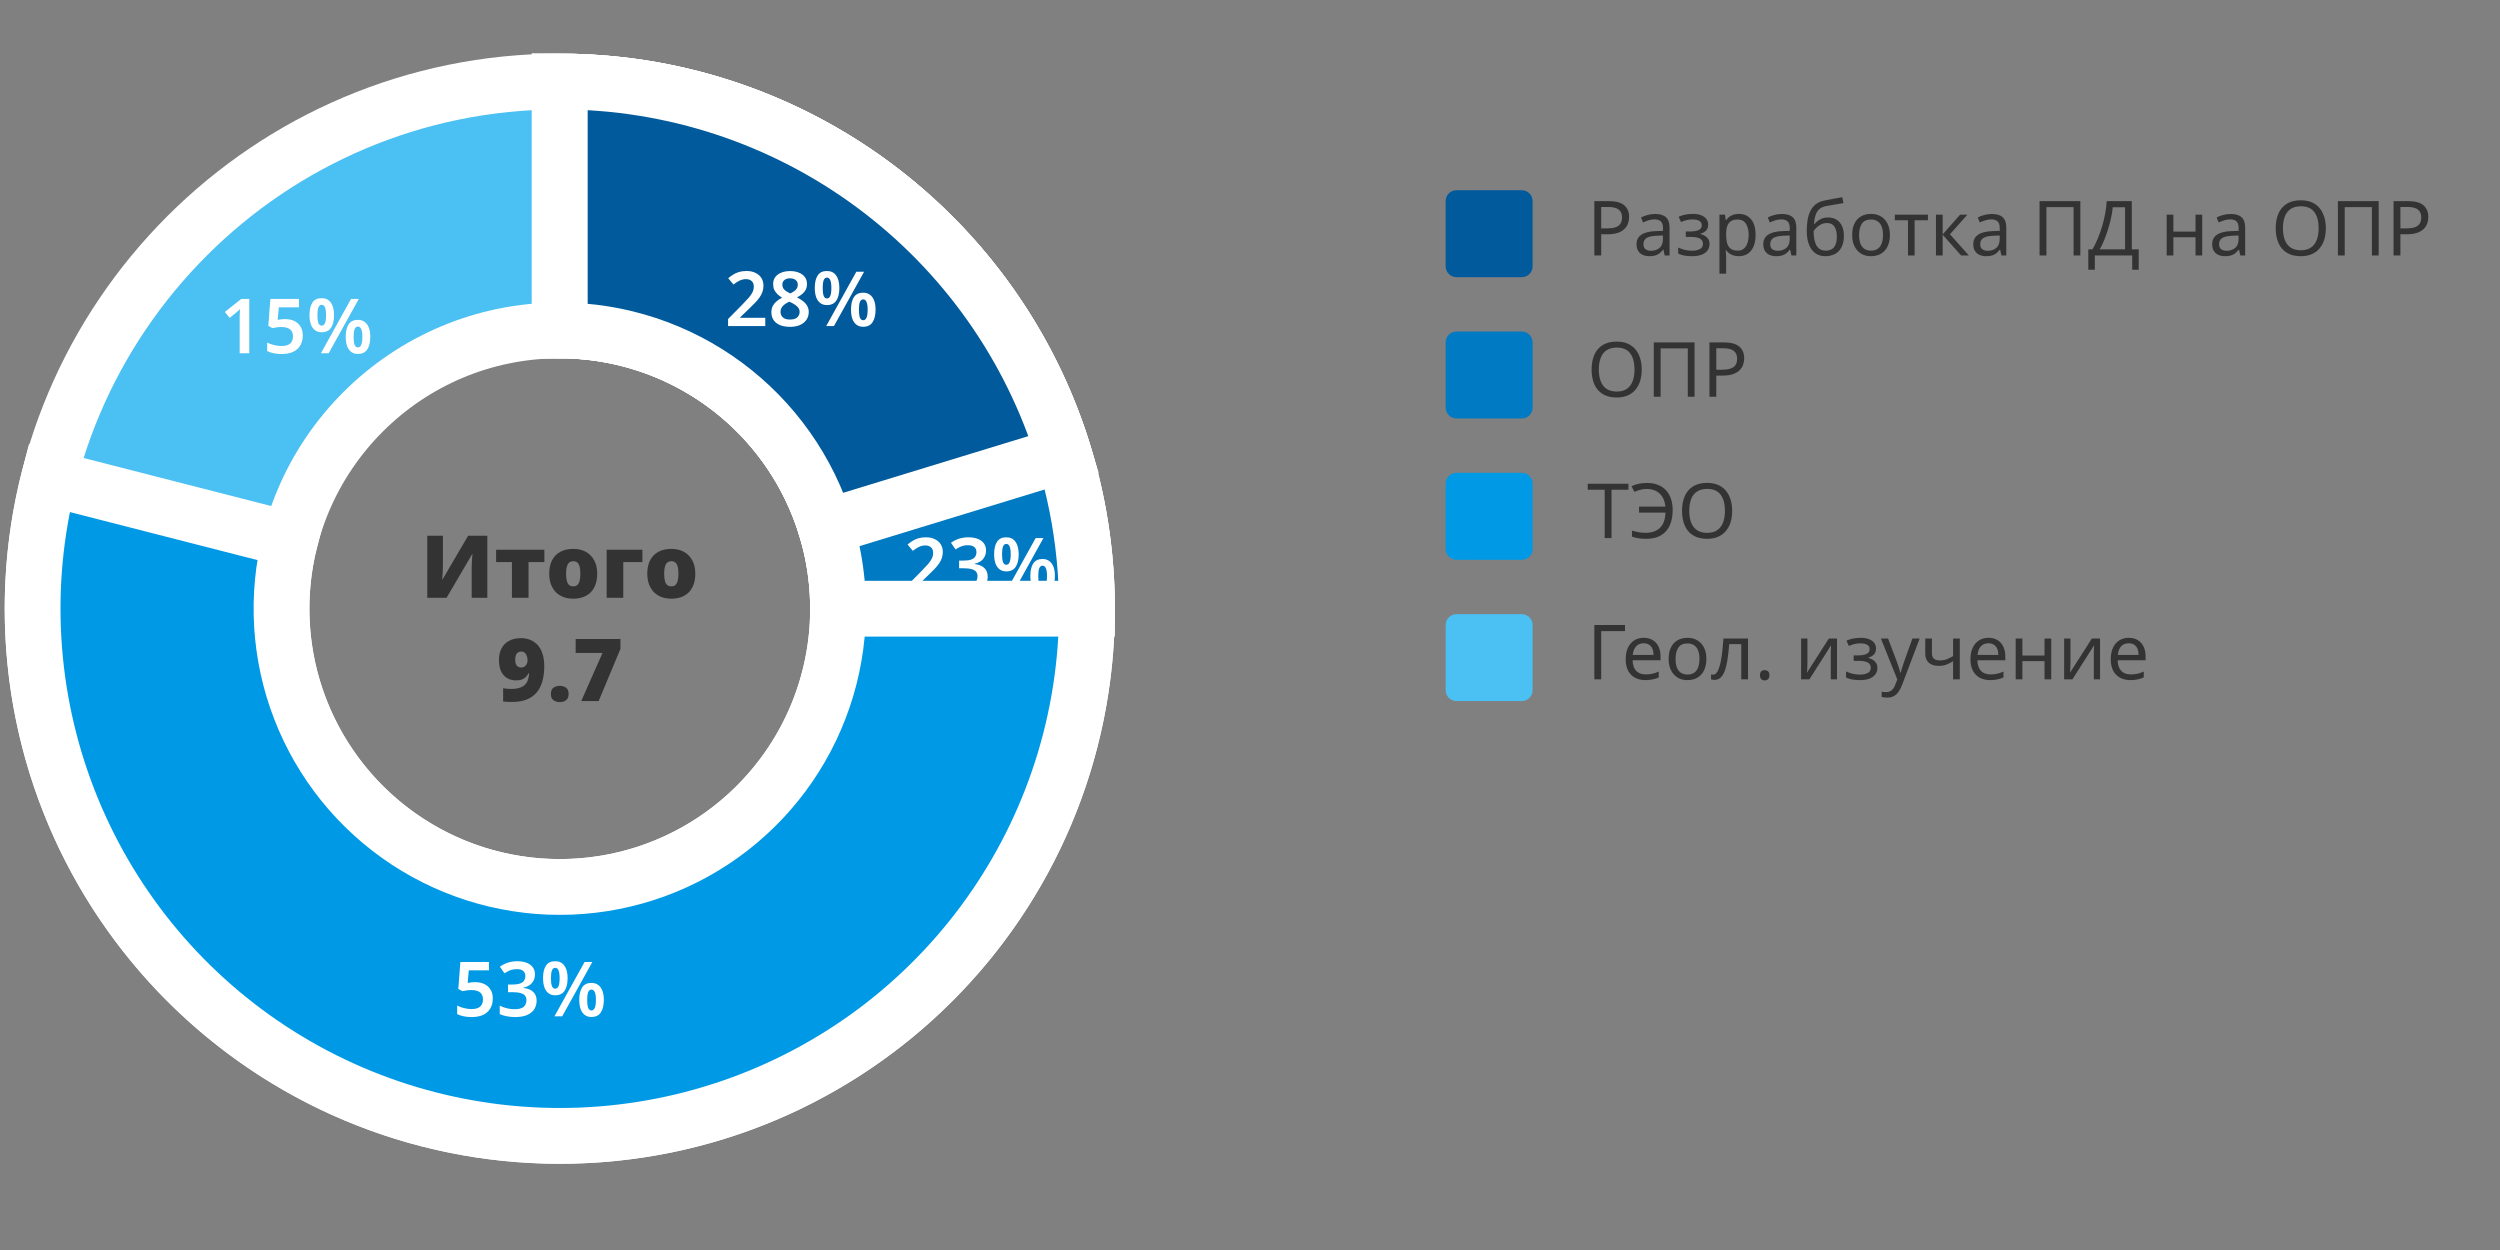 <svg width="460" height="230" viewBox="0 0 460 230" fill="none" xmlns="http://www.w3.org/2000/svg">
<rect x="0" y="0" width="460" height="230" fill="#808080" stroke="none"/>
<path d="M280 35H268C266.895 35 266 35.895 266 37V49C266 50.105 266.895 51 268 51H280C281.105 51 282 50.105 282 49V37C282 35.895 281.105 35 280 35Z" fill="#005A9C"/>
<path d="M296.004 37.004C297.311 37.004 298.263 37.261 298.86 37.774C299.457 38.287 299.756 39.011 299.756 39.944C299.756 40.355 299.686 40.751 299.546 41.134C299.415 41.507 299.196 41.843 298.888 42.142C298.58 42.441 298.169 42.679 297.656 42.856C297.143 43.024 296.513 43.108 295.766 43.108H294.618V47H293.358V37.004H296.004ZM295.892 38.082H294.618V42.03H295.626C296.261 42.03 296.788 41.965 297.208 41.834C297.628 41.694 297.941 41.475 298.146 41.176C298.351 40.877 298.454 40.485 298.454 40C298.454 39.356 298.249 38.875 297.838 38.558C297.427 38.241 296.779 38.082 295.892 38.082ZM304.509 39.37C305.423 39.37 306.1 39.571 306.539 39.972C306.977 40.373 307.197 41.013 307.197 41.89V47H306.301L306.063 45.936H306.007C305.792 46.207 305.568 46.435 305.335 46.622C305.111 46.799 304.849 46.93 304.551 47.014C304.261 47.098 303.907 47.14 303.487 47.14C303.039 47.14 302.633 47.061 302.269 46.902C301.914 46.743 301.634 46.501 301.429 46.174C301.223 45.838 301.121 45.418 301.121 44.914C301.121 44.167 301.415 43.593 302.003 43.192C302.591 42.781 303.496 42.557 304.719 42.52L305.993 42.478V42.03C305.993 41.405 305.857 40.971 305.587 40.728C305.316 40.485 304.933 40.364 304.439 40.364C304.047 40.364 303.673 40.425 303.319 40.546C302.964 40.658 302.633 40.789 302.325 40.938L301.947 40.014C302.273 39.837 302.661 39.687 303.109 39.566C303.557 39.435 304.023 39.37 304.509 39.37ZM304.873 43.374C303.939 43.411 303.291 43.561 302.927 43.822C302.572 44.083 302.395 44.452 302.395 44.928C302.395 45.348 302.521 45.656 302.773 45.852C303.034 46.048 303.365 46.146 303.767 46.146C304.401 46.146 304.929 45.973 305.349 45.628C305.769 45.273 305.979 44.732 305.979 44.004V43.332L304.873 43.374ZM311.488 39.356C312.058 39.356 312.552 39.435 312.972 39.594C313.392 39.743 313.719 39.967 313.952 40.266C314.186 40.555 314.302 40.91 314.302 41.33C314.302 41.787 314.176 42.151 313.924 42.422C313.672 42.683 313.327 42.875 312.888 42.996V43.052C313.187 43.136 313.462 43.253 313.714 43.402C313.966 43.551 314.167 43.747 314.316 43.99C314.475 44.233 314.554 44.545 314.554 44.928C314.554 45.339 314.438 45.712 314.204 46.048C313.98 46.384 313.63 46.65 313.154 46.846C312.688 47.042 312.086 47.14 311.348 47.14C310.994 47.14 310.653 47.121 310.326 47.084C310.009 47.047 309.72 46.991 309.458 46.916C309.206 46.841 308.982 46.753 308.786 46.65V45.544C309.104 45.693 309.477 45.829 309.906 45.95C310.345 46.071 310.821 46.132 311.334 46.132C311.708 46.132 312.044 46.09 312.342 46.006C312.65 45.922 312.893 45.791 313.07 45.614C313.248 45.427 313.336 45.175 313.336 44.858C313.336 44.569 313.257 44.335 313.098 44.158C312.94 43.971 312.702 43.831 312.384 43.738C312.076 43.645 311.68 43.598 311.194 43.598H310.186V42.59H310.998C311.642 42.59 312.156 42.506 312.538 42.338C312.93 42.161 313.126 41.862 313.126 41.442C313.126 41.087 312.977 40.821 312.678 40.644C312.389 40.467 311.969 40.378 311.418 40.378C311.008 40.378 310.644 40.42 310.326 40.504C310.018 40.579 309.678 40.695 309.304 40.854L308.87 39.874C309.272 39.697 309.692 39.566 310.13 39.482C310.569 39.398 311.022 39.356 311.488 39.356ZM319.948 39.356C320.872 39.356 321.614 39.678 322.174 40.322C322.743 40.966 323.028 41.937 323.028 43.234C323.028 44.083 322.897 44.802 322.636 45.39C322.383 45.969 322.024 46.407 321.558 46.706C321.1 46.995 320.559 47.14 319.934 47.14C319.551 47.14 319.21 47.089 318.912 46.986C318.613 46.883 318.356 46.753 318.142 46.594C317.936 46.426 317.759 46.244 317.61 46.048H317.526C317.544 46.207 317.563 46.407 317.582 46.65C317.6 46.893 317.61 47.103 317.61 47.28V50.36H316.378V39.496H317.386L317.554 40.518H317.61C317.759 40.303 317.936 40.107 318.142 39.93C318.356 39.753 318.608 39.613 318.898 39.51C319.196 39.407 319.546 39.356 319.948 39.356ZM319.724 40.392C319.22 40.392 318.814 40.49 318.506 40.686C318.198 40.873 317.974 41.157 317.834 41.54C317.694 41.923 317.619 42.408 317.61 42.996V43.234C317.61 43.85 317.675 44.373 317.806 44.802C317.936 45.231 318.156 45.558 318.464 45.782C318.781 46.006 319.21 46.118 319.752 46.118C320.209 46.118 320.582 45.992 320.872 45.74C321.17 45.488 321.39 45.147 321.53 44.718C321.679 44.279 321.754 43.78 321.754 43.22C321.754 42.361 321.586 41.675 321.25 41.162C320.923 40.649 320.414 40.392 319.724 40.392ZM327.833 39.37C328.747 39.37 329.424 39.571 329.863 39.972C330.301 40.373 330.521 41.013 330.521 41.89V47H329.625L329.387 45.936H329.331C329.116 46.207 328.892 46.435 328.659 46.622C328.435 46.799 328.173 46.93 327.875 47.014C327.585 47.098 327.231 47.14 326.811 47.14C326.363 47.14 325.957 47.061 325.593 46.902C325.238 46.743 324.958 46.501 324.753 46.174C324.547 45.838 324.445 45.418 324.445 44.914C324.445 44.167 324.739 43.593 325.327 43.192C325.915 42.781 326.82 42.557 328.043 42.52L329.317 42.478V42.03C329.317 41.405 329.181 40.971 328.911 40.728C328.64 40.485 328.257 40.364 327.763 40.364C327.371 40.364 326.997 40.425 326.643 40.546C326.288 40.658 325.957 40.789 325.649 40.938L325.271 40.014C325.597 39.837 325.985 39.687 326.433 39.566C326.881 39.435 327.347 39.37 327.833 39.37ZM328.197 43.374C327.263 43.411 326.615 43.561 326.251 43.822C325.896 44.083 325.719 44.452 325.719 44.928C325.719 45.348 325.845 45.656 326.097 45.852C326.358 46.048 326.689 46.146 327.091 46.146C327.725 46.146 328.253 45.973 328.673 45.628C329.093 45.273 329.303 44.732 329.303 44.004V43.332L328.197 43.374ZM332.446 42.492C332.446 41.4 332.554 40.471 332.768 39.706C332.992 38.931 333.333 38.315 333.79 37.858C334.257 37.391 334.854 37.079 335.582 36.92C336.189 36.789 336.782 36.673 337.36 36.57C337.939 36.467 338.48 36.374 338.984 36.29L339.194 37.368C338.952 37.405 338.681 37.452 338.382 37.508C338.084 37.555 337.78 37.606 337.472 37.662C337.164 37.709 336.866 37.76 336.576 37.816C336.296 37.863 336.049 37.909 335.834 37.956C335.526 38.021 335.251 38.133 335.008 38.292C334.766 38.441 334.556 38.647 334.378 38.908C334.21 39.169 334.075 39.491 333.972 39.874C333.87 40.257 333.809 40.709 333.79 41.232H333.874C334.005 41.055 334.182 40.873 334.406 40.686C334.64 40.499 334.915 40.341 335.232 40.21C335.559 40.079 335.928 40.014 336.338 40.014C336.992 40.014 337.533 40.159 337.962 40.448C338.401 40.728 338.728 41.12 338.942 41.624C339.166 42.128 339.278 42.716 339.278 43.388C339.278 44.219 339.134 44.914 338.844 45.474C338.555 46.034 338.154 46.454 337.64 46.734C337.127 47.005 336.53 47.14 335.848 47.14C335.335 47.14 334.868 47.042 334.448 46.846C334.028 46.641 333.669 46.342 333.37 45.95C333.072 45.558 332.843 45.073 332.684 44.494C332.526 43.915 332.446 43.248 332.446 42.492ZM335.946 46.118C336.357 46.118 336.712 46.034 337.01 45.866C337.318 45.698 337.556 45.423 337.724 45.04C337.892 44.657 337.976 44.149 337.976 43.514C337.976 42.749 337.832 42.147 337.542 41.708C337.262 41.26 336.796 41.036 336.142 41.036C335.732 41.036 335.358 41.129 335.022 41.316C334.686 41.493 334.406 41.699 334.182 41.932C333.958 42.165 333.8 42.361 333.706 42.52C333.706 42.977 333.739 43.421 333.804 43.85C333.87 44.279 333.982 44.667 334.14 45.012C334.308 45.348 334.537 45.619 334.826 45.824C335.125 46.02 335.498 46.118 335.946 46.118ZM347.743 43.234C347.743 43.859 347.659 44.415 347.491 44.9C347.333 45.376 347.099 45.782 346.791 46.118C346.493 46.454 346.124 46.711 345.685 46.888C345.256 47.056 344.775 47.14 344.243 47.14C343.749 47.14 343.291 47.056 342.871 46.888C342.451 46.711 342.087 46.454 341.779 46.118C341.471 45.782 341.229 45.376 341.051 44.9C340.883 44.415 340.799 43.859 340.799 43.234C340.799 42.403 340.939 41.703 341.219 41.134C341.499 40.555 341.901 40.117 342.423 39.818C342.946 39.51 343.567 39.356 344.285 39.356C344.967 39.356 345.564 39.51 346.077 39.818C346.6 40.117 347.006 40.555 347.295 41.134C347.594 41.703 347.743 42.403 347.743 43.234ZM342.073 43.234C342.073 43.822 342.148 44.335 342.297 44.774C342.456 45.203 342.699 45.535 343.025 45.768C343.352 46.001 343.767 46.118 344.271 46.118C344.775 46.118 345.191 46.001 345.517 45.768C345.844 45.535 346.082 45.203 346.231 44.774C346.39 44.335 346.469 43.822 346.469 43.234C346.469 42.637 346.39 42.128 346.231 41.708C346.073 41.288 345.83 40.966 345.503 40.742C345.186 40.509 344.771 40.392 344.257 40.392C343.492 40.392 342.937 40.644 342.591 41.148C342.246 41.652 342.073 42.347 342.073 43.234ZM354.739 40.532H352.289V47H351.071V40.532H348.649V39.496H354.739V40.532ZM360.655 39.496H361.999L358.793 43.108L362.265 47H360.837L357.449 43.192V47H356.217V39.496H357.449V43.136L360.655 39.496ZM366.47 39.37C367.384 39.37 368.061 39.571 368.5 39.972C368.938 40.373 369.158 41.013 369.158 41.89V47H368.262L368.024 45.936H367.968C367.753 46.207 367.529 46.435 367.296 46.622C367.072 46.799 366.81 46.93 366.512 47.014C366.222 47.098 365.868 47.14 365.448 47.14C365 47.14 364.594 47.061 364.23 46.902C363.875 46.743 363.595 46.501 363.39 46.174C363.184 45.838 363.082 45.418 363.082 44.914C363.082 44.167 363.376 43.593 363.964 43.192C364.552 42.781 365.457 42.557 366.68 42.52L367.954 42.478V42.03C367.954 41.405 367.818 40.971 367.548 40.728C367.277 40.485 366.894 40.364 366.4 40.364C366.008 40.364 365.634 40.425 365.28 40.546C364.925 40.658 364.594 40.789 364.285 40.938L363.908 40.014C364.234 39.837 364.622 39.687 365.07 39.566C365.518 39.435 365.984 39.37 366.47 39.37ZM366.834 43.374C365.9 43.411 365.252 43.561 364.888 43.822C364.533 44.083 364.356 44.452 364.356 44.928C364.356 45.348 364.482 45.656 364.734 45.852C364.995 46.048 365.326 46.146 365.728 46.146C366.362 46.146 366.89 45.973 367.31 45.628C367.73 45.273 367.94 44.732 367.94 44.004V43.332L366.834 43.374ZM375.28 47V37.004H382.784V47H381.538V38.11H376.54V47H375.28ZM392.254 37.004V45.88H393.528V49.632H392.324V47H385.45V49.632H384.246V45.88H385.016C385.352 45.301 385.669 44.653 385.968 43.934C386.276 43.215 386.547 42.464 386.78 41.68C387.013 40.887 387.205 40.093 387.354 39.3C387.503 38.507 387.597 37.741 387.634 37.004H392.254ZM388.74 38.138C388.703 38.679 388.609 39.291 388.46 39.972C388.32 40.653 388.138 41.353 387.914 42.072C387.699 42.781 387.457 43.467 387.186 44.13C386.925 44.793 386.645 45.376 386.346 45.88H391.008V38.138H388.74ZM399.901 39.496V42.618H403.975V39.496H405.207V47H403.975V43.654H399.901V47H398.669V39.496H399.901ZM410.425 39.37C411.339 39.37 412.016 39.571 412.455 39.972C412.893 40.373 413.113 41.013 413.113 41.89V47H412.217L411.979 45.936H411.923C411.708 46.207 411.484 46.435 411.251 46.622C411.027 46.799 410.765 46.93 410.467 47.014C410.177 47.098 409.823 47.14 409.403 47.14C408.955 47.14 408.549 47.061 408.185 46.902C407.83 46.743 407.55 46.501 407.345 46.174C407.139 45.838 407.037 45.418 407.037 44.914C407.037 44.167 407.331 43.593 407.919 43.192C408.507 42.781 409.412 42.557 410.635 42.52L411.909 42.478V42.03C411.909 41.405 411.773 40.971 411.503 40.728C411.232 40.485 410.849 40.364 410.355 40.364C409.963 40.364 409.589 40.425 409.235 40.546C408.88 40.658 408.549 40.789 408.241 40.938L407.863 40.014C408.189 39.837 408.577 39.687 409.025 39.566C409.473 39.435 409.939 39.37 410.425 39.37ZM410.789 43.374C409.855 43.411 409.207 43.561 408.843 43.822C408.488 44.083 408.311 44.452 408.311 44.928C408.311 45.348 408.437 45.656 408.689 45.852C408.95 46.048 409.281 46.146 409.683 46.146C410.317 46.146 410.845 45.973 411.265 45.628C411.685 45.273 411.895 44.732 411.895 44.004V43.332L410.789 43.374ZM427.957 41.988C427.957 42.763 427.859 43.467 427.663 44.102C427.467 44.727 427.173 45.269 426.781 45.726C426.398 46.183 425.918 46.533 425.339 46.776C424.77 47.019 424.107 47.14 423.351 47.14C422.567 47.14 421.886 47.019 421.307 46.776C420.728 46.524 420.248 46.174 419.865 45.726C419.482 45.269 419.198 44.723 419.011 44.088C418.824 43.453 418.731 42.749 418.731 41.974C418.731 40.947 418.899 40.051 419.235 39.286C419.571 38.521 420.08 37.923 420.761 37.494C421.452 37.065 422.32 36.85 423.365 36.85C424.364 36.85 425.204 37.065 425.885 37.494C426.566 37.914 427.08 38.511 427.425 39.286C427.78 40.051 427.957 40.952 427.957 41.988ZM420.061 41.988C420.061 42.828 420.178 43.551 420.411 44.158C420.644 44.765 421.004 45.231 421.489 45.558C421.984 45.885 422.604 46.048 423.351 46.048C424.107 46.048 424.723 45.885 425.199 45.558C425.684 45.231 426.044 44.765 426.277 44.158C426.51 43.551 426.627 42.828 426.627 41.988C426.627 40.728 426.366 39.743 425.843 39.034C425.32 38.315 424.494 37.956 423.365 37.956C422.609 37.956 421.984 38.119 421.489 38.446C421.004 38.763 420.644 39.225 420.411 39.832C420.178 40.429 420.061 41.148 420.061 41.988ZM430.172 47V37.004H437.676V47H436.43V38.11H431.432V47H430.172ZM443.059 37.004C444.365 37.004 445.317 37.261 445.915 37.774C446.512 38.287 446.811 39.011 446.811 39.944C446.811 40.355 446.741 40.751 446.601 41.134C446.47 41.507 446.251 41.843 445.943 42.142C445.635 42.441 445.224 42.679 444.711 42.856C444.197 43.024 443.567 43.108 442.821 43.108H441.673V47H440.413V37.004H443.059ZM442.947 38.082H441.673V42.03H442.681C443.315 42.03 443.843 41.965 444.263 41.834C444.683 41.694 444.995 41.475 445.201 41.176C445.406 40.877 445.509 40.485 445.509 40C445.509 39.356 445.303 38.875 444.893 38.558C444.482 38.241 443.833 38.082 442.947 38.082Z" fill="#333333"/>
<path d="M280 61H268C266.895 61 266 61.895 266 63V75C266 76.105 266.895 77 268 77H280C281.105 77 282 76.105 282 75V63C282 61.895 281.105 61 280 61Z" fill="#007AC2"/>
<path d="M302.08 67.988C302.08 68.763 301.982 69.467 301.786 70.102C301.59 70.727 301.296 71.269 300.904 71.726C300.521 72.183 300.041 72.533 299.462 72.776C298.893 73.019 298.23 73.14 297.474 73.14C296.69 73.14 296.009 73.019 295.43 72.776C294.851 72.524 294.371 72.174 293.988 71.726C293.605 71.269 293.321 70.723 293.134 70.088C292.947 69.453 292.854 68.749 292.854 67.974C292.854 66.947 293.022 66.051 293.358 65.286C293.694 64.521 294.203 63.923 294.884 63.494C295.575 63.065 296.443 62.85 297.488 62.85C298.487 62.85 299.327 63.065 300.008 63.494C300.689 63.914 301.203 64.511 301.548 65.286C301.903 66.051 302.08 66.952 302.08 67.988ZM294.184 67.988C294.184 68.828 294.301 69.551 294.534 70.158C294.767 70.765 295.127 71.231 295.612 71.558C296.107 71.885 296.727 72.048 297.474 72.048C298.23 72.048 298.846 71.885 299.322 71.558C299.807 71.231 300.167 70.765 300.4 70.158C300.633 69.551 300.75 68.828 300.75 67.988C300.75 66.728 300.489 65.743 299.966 65.034C299.443 64.315 298.617 63.956 297.488 63.956C296.732 63.956 296.107 64.119 295.612 64.446C295.127 64.763 294.767 65.225 294.534 65.832C294.301 66.429 294.184 67.148 294.184 67.988ZM304.296 73V63.004H311.8V73H310.554V64.11H305.556V73H304.296ZM317.182 63.004C318.488 63.004 319.44 63.261 320.038 63.774C320.635 64.287 320.934 65.011 320.934 65.944C320.934 66.355 320.864 66.751 320.724 67.134C320.593 67.507 320.374 67.843 320.066 68.142C319.758 68.441 319.347 68.679 318.834 68.856C318.32 69.024 317.69 69.108 316.944 69.108H315.796V73H314.536V63.004H317.182ZM317.07 64.082H315.796V68.03H316.804C317.438 68.03 317.966 67.965 318.386 67.834C318.806 67.694 319.118 67.475 319.324 67.176C319.529 66.877 319.632 66.485 319.632 66C319.632 65.356 319.426 64.875 319.016 64.558C318.605 64.241 317.956 64.082 317.07 64.082Z" fill="#333333"/>
<path d="M280 87H268C266.895 87 266 87.895 266 89V101C266 102.105 266.895 103 268 103H280C281.105 103 282 102.105 282 101V89C282 87.895 281.105 87 280 87Z" fill="#0099E6"/>
<path d="M296.522 99H295.262V90.11H292.14V89.004H299.63V90.11H296.522V99ZM303.027 89.97C302.561 89.97 302.136 90.026 301.753 90.138C301.371 90.241 301.025 90.362 300.717 90.502L300.199 89.452C300.582 89.265 301.021 89.121 301.515 89.018C302.01 88.915 302.519 88.864 303.041 88.864C303.844 88.864 304.539 88.99 305.127 89.242C305.725 89.485 306.219 89.83 306.611 90.278C307.003 90.726 307.293 91.253 307.479 91.86C307.675 92.457 307.773 93.115 307.773 93.834C307.773 94.926 307.596 95.869 307.241 96.662C306.887 97.455 306.35 98.067 305.631 98.496C304.922 98.925 304.026 99.14 302.943 99.14C302.365 99.14 301.875 99.107 301.473 99.042C301.072 98.977 300.675 98.874 300.283 98.734V97.642C300.675 97.745 301.072 97.838 301.473 97.922C301.875 97.997 302.299 98.034 302.747 98.034C303.354 98.034 303.881 97.955 304.329 97.796C304.787 97.628 305.169 97.39 305.477 97.082C305.785 96.765 306.019 96.377 306.177 95.92C306.336 95.453 306.425 94.921 306.443 94.324H301.585V93.218H306.429C306.383 92.705 306.271 92.247 306.093 91.846C305.916 91.445 305.678 91.104 305.379 90.824C305.09 90.544 304.745 90.334 304.343 90.194C303.951 90.045 303.513 89.97 303.027 89.97ZM318.719 93.988C318.719 94.763 318.621 95.467 318.425 96.102C318.229 96.727 317.935 97.269 317.543 97.726C317.16 98.183 316.679 98.533 316.101 98.776C315.531 99.019 314.869 99.14 314.113 99.14C313.329 99.14 312.647 99.019 312.069 98.776C311.49 98.524 311.009 98.174 310.627 97.726C310.244 97.269 309.959 96.723 309.773 96.088C309.586 95.453 309.493 94.749 309.493 93.974C309.493 92.947 309.661 92.051 309.997 91.286C310.333 90.521 310.841 89.923 311.523 89.494C312.213 89.065 313.081 88.85 314.127 88.85C315.125 88.85 315.965 89.065 316.647 89.494C317.328 89.914 317.841 90.511 318.187 91.286C318.541 92.051 318.719 92.952 318.719 93.988ZM310.823 93.988C310.823 94.828 310.939 95.551 311.173 96.158C311.406 96.765 311.765 97.231 312.251 97.558C312.745 97.885 313.366 98.048 314.113 98.048C314.869 98.048 315.485 97.885 315.961 97.558C316.446 97.231 316.805 96.765 317.039 96.158C317.272 95.551 317.389 94.828 317.389 93.988C317.389 92.728 317.127 91.743 316.605 91.034C316.082 90.315 315.256 89.956 314.127 89.956C313.371 89.956 312.745 90.119 312.251 90.446C311.765 90.763 311.406 91.225 311.173 91.832C310.939 92.429 310.823 93.148 310.823 93.988Z" fill="#333333"/>
<path d="M280 113H268C266.895 113 266 113.895 266 115V127C266 128.105 266.895 129 268 129H280C281.105 129 282 128.105 282 127V115C282 113.895 281.105 113 280 113Z" fill="#4BC0F2"/>
<path d="M299 115.004V116.124H294.618V125H293.358V115.004H299ZM302.445 117.356C303.089 117.356 303.64 117.496 304.097 117.776C304.564 118.056 304.919 118.453 305.161 118.966C305.413 119.47 305.539 120.063 305.539 120.744V121.486H300.401C300.42 122.335 300.635 122.984 301.045 123.432C301.465 123.871 302.049 124.09 302.795 124.09C303.271 124.09 303.691 124.048 304.055 123.964C304.429 123.871 304.811 123.74 305.203 123.572V124.65C304.821 124.818 304.443 124.939 304.069 125.014C303.696 125.098 303.253 125.14 302.739 125.14C302.03 125.14 301.4 124.995 300.849 124.706C300.308 124.417 299.883 123.987 299.575 123.418C299.277 122.839 299.127 122.135 299.127 121.304C299.127 120.483 299.263 119.778 299.533 119.19C299.813 118.602 300.201 118.149 300.695 117.832C301.199 117.515 301.783 117.356 302.445 117.356ZM302.431 118.364C301.843 118.364 301.377 118.555 301.031 118.938C300.695 119.311 300.495 119.834 300.429 120.506H304.251C304.251 120.077 304.186 119.703 304.055 119.386C303.925 119.069 303.724 118.821 303.453 118.644C303.192 118.457 302.851 118.364 302.431 118.364ZM313.974 121.234C313.974 121.859 313.89 122.415 313.722 122.9C313.563 123.376 313.33 123.782 313.022 124.118C312.723 124.454 312.354 124.711 311.916 124.888C311.486 125.056 311.006 125.14 310.474 125.14C309.979 125.14 309.522 125.056 309.102 124.888C308.682 124.711 308.318 124.454 308.01 124.118C307.702 123.782 307.459 123.376 307.282 122.9C307.114 122.415 307.03 121.859 307.03 121.234C307.03 120.403 307.17 119.703 307.45 119.134C307.73 118.555 308.131 118.117 308.654 117.818C309.176 117.51 309.797 117.356 310.516 117.356C311.197 117.356 311.794 117.51 312.308 117.818C312.83 118.117 313.236 118.555 313.526 119.134C313.824 119.703 313.974 120.403 313.974 121.234ZM308.304 121.234C308.304 121.822 308.378 122.335 308.528 122.774C308.686 123.203 308.929 123.535 309.256 123.768C309.582 124.001 309.998 124.118 310.502 124.118C311.006 124.118 311.421 124.001 311.748 123.768C312.074 123.535 312.312 123.203 312.462 122.774C312.62 122.335 312.7 121.822 312.7 121.234C312.7 120.637 312.62 120.128 312.462 119.708C312.303 119.288 312.06 118.966 311.734 118.742C311.416 118.509 311.001 118.392 310.488 118.392C309.722 118.392 309.167 118.644 308.822 119.148C308.476 119.652 308.304 120.347 308.304 121.234ZM321.638 125H320.392V118.518H318.18C318.087 119.703 317.97 120.716 317.83 121.556C317.69 122.387 317.513 123.063 317.298 123.586C317.084 124.109 316.827 124.491 316.528 124.734C316.23 124.977 315.88 125.098 315.478 125.098C315.357 125.098 315.236 125.089 315.114 125.07C315.002 125.061 314.909 125.037 314.834 125V124.076C314.89 124.095 314.951 124.109 315.016 124.118C315.082 124.127 315.147 124.132 315.212 124.132C315.418 124.132 315.604 124.048 315.772 123.88C315.94 123.712 316.09 123.455 316.22 123.11C316.36 122.765 316.486 122.331 316.598 121.808C316.71 121.276 316.808 120.651 316.892 119.932C316.976 119.213 317.051 118.401 317.116 117.496H321.638V125ZM323.838 124.244C323.838 123.899 323.922 123.656 324.09 123.516C324.258 123.376 324.459 123.306 324.692 123.306C324.935 123.306 325.14 123.376 325.308 123.516C325.485 123.656 325.574 123.899 325.574 124.244C325.574 124.58 325.485 124.823 325.308 124.972C325.14 125.121 324.935 125.196 324.692 125.196C324.459 125.196 324.258 125.121 324.09 124.972C323.922 124.823 323.838 124.58 323.838 124.244ZM332.565 122.074C332.565 122.158 332.56 122.279 332.551 122.438C332.551 122.587 332.546 122.751 332.537 122.928C332.528 123.096 332.518 123.259 332.509 123.418C332.5 123.567 332.49 123.689 332.481 123.782L336.499 117.496H338.011V125H336.863V120.576C336.863 120.427 336.863 120.231 336.863 119.988C336.872 119.745 336.882 119.507 336.891 119.274C336.9 119.031 336.91 118.849 336.919 118.728L332.929 125H331.403V117.496H332.565V122.074ZM342.373 117.356C342.942 117.356 343.437 117.435 343.857 117.594C344.277 117.743 344.604 117.967 344.837 118.266C345.07 118.555 345.187 118.91 345.187 119.33C345.187 119.787 345.061 120.151 344.809 120.422C344.557 120.683 344.212 120.875 343.773 120.996V121.052C344.072 121.136 344.347 121.253 344.599 121.402C344.851 121.551 345.052 121.747 345.201 121.99C345.36 122.233 345.439 122.545 345.439 122.928C345.439 123.339 345.322 123.712 345.089 124.048C344.865 124.384 344.515 124.65 344.039 124.846C343.572 125.042 342.97 125.14 342.233 125.14C341.878 125.14 341.538 125.121 341.211 125.084C340.894 125.047 340.604 124.991 340.343 124.916C340.091 124.841 339.867 124.753 339.671 124.65V123.544C339.988 123.693 340.362 123.829 340.791 123.95C341.23 124.071 341.706 124.132 342.219 124.132C342.592 124.132 342.928 124.09 343.227 124.006C343.535 123.922 343.778 123.791 343.955 123.614C344.132 123.427 344.221 123.175 344.221 122.858C344.221 122.569 344.142 122.335 343.983 122.158C343.824 121.971 343.586 121.831 343.269 121.738C342.961 121.645 342.564 121.598 342.079 121.598H341.071V120.59H341.883C342.527 120.59 343.04 120.506 343.423 120.338C343.815 120.161 344.011 119.862 344.011 119.442C344.011 119.087 343.862 118.821 343.563 118.644C343.274 118.467 342.854 118.378 342.303 118.378C341.892 118.378 341.528 118.42 341.211 118.504C340.903 118.579 340.562 118.695 340.189 118.854L339.755 117.874C340.156 117.697 340.576 117.566 341.015 117.482C341.454 117.398 341.906 117.356 342.373 117.356ZM346.086 117.496H347.402L349.026 121.766C349.12 122.018 349.204 122.261 349.278 122.494C349.362 122.727 349.437 122.956 349.502 123.18C349.568 123.395 349.619 123.605 349.656 123.81H349.712C349.768 123.577 349.857 123.273 349.978 122.9C350.1 122.517 350.226 122.135 350.356 121.752L351.882 117.496H353.212L349.978 126.036C349.801 126.503 349.591 126.909 349.348 127.254C349.115 127.609 348.826 127.879 348.48 128.066C348.144 128.262 347.734 128.36 347.248 128.36C347.024 128.36 346.828 128.346 346.66 128.318C346.492 128.299 346.348 128.276 346.226 128.248V127.268C346.329 127.287 346.45 127.305 346.59 127.324C346.74 127.343 346.894 127.352 347.052 127.352C347.342 127.352 347.589 127.296 347.794 127.184C348.009 127.081 348.191 126.927 348.34 126.722C348.49 126.526 348.616 126.293 348.718 126.022L349.11 125.028L346.086 117.496ZM355.477 120.226C355.477 120.665 355.598 120.991 355.841 121.206C356.093 121.411 356.452 121.514 356.919 121.514C357.386 121.514 357.81 121.444 358.193 121.304C358.576 121.155 358.968 120.959 359.369 120.716V117.496H360.601V125H359.369V121.654C358.949 121.925 358.534 122.139 358.123 122.298C357.722 122.447 357.236 122.522 356.667 122.522C355.902 122.522 355.304 122.321 354.875 121.92C354.455 121.519 354.245 120.982 354.245 120.31V117.496H355.477V120.226ZM365.883 117.356C366.527 117.356 367.078 117.496 367.535 117.776C368.002 118.056 368.356 118.453 368.599 118.966C368.851 119.47 368.977 120.063 368.977 120.744V121.486H363.839C363.858 122.335 364.072 122.984 364.483 123.432C364.903 123.871 365.486 124.09 366.233 124.09C366.709 124.09 367.129 124.048 367.493 123.964C367.866 123.871 368.249 123.74 368.641 123.572V124.65C368.258 124.818 367.88 124.939 367.507 125.014C367.134 125.098 366.69 125.14 366.177 125.14C365.468 125.14 364.838 124.995 364.287 124.706C363.746 124.417 363.321 123.987 363.013 123.418C362.714 122.839 362.565 122.135 362.565 121.304C362.565 120.483 362.7 119.778 362.971 119.19C363.251 118.602 363.638 118.149 364.133 117.832C364.637 117.515 365.22 117.356 365.883 117.356ZM365.869 118.364C365.281 118.364 364.814 118.555 364.469 118.938C364.133 119.311 363.932 119.834 363.867 120.506H367.689C367.689 120.077 367.624 119.703 367.493 119.386C367.362 119.069 367.162 118.821 366.891 118.644C366.63 118.457 366.289 118.364 365.869 118.364ZM372.119 117.496V120.618H376.193V117.496H377.425V125H376.193V121.654H372.119V125H370.887V117.496H372.119ZM380.963 122.074C380.963 122.158 380.959 122.279 380.949 122.438C380.949 122.587 380.945 122.751 380.935 122.928C380.926 123.096 380.917 123.259 380.907 123.418C380.898 123.567 380.889 123.689 380.879 123.782L384.897 117.496H386.409V125H385.261V120.576C385.261 120.427 385.261 120.231 385.261 119.988C385.271 119.745 385.28 119.507 385.289 119.274C385.299 119.031 385.308 118.849 385.317 118.728L381.327 125H379.801V117.496H380.963V122.074ZM391.695 117.356C392.339 117.356 392.89 117.496 393.347 117.776C393.814 118.056 394.169 118.453 394.411 118.966C394.663 119.47 394.789 120.063 394.789 120.744V121.486H389.651C389.67 122.335 389.885 122.984 390.295 123.432C390.715 123.871 391.299 124.09 392.045 124.09C392.521 124.09 392.941 124.048 393.305 123.964C393.679 123.871 394.061 123.74 394.453 123.572V124.65C394.071 124.818 393.693 124.939 393.319 125.014C392.946 125.098 392.503 125.14 391.989 125.14C391.28 125.14 390.65 124.995 390.099 124.706C389.558 124.417 389.133 123.987 388.825 123.418C388.527 122.839 388.377 122.135 388.377 121.304C388.377 120.483 388.513 119.778 388.783 119.19C389.063 118.602 389.451 118.149 389.945 117.832C390.449 117.515 391.033 117.356 391.695 117.356ZM391.681 118.364C391.093 118.364 390.627 118.555 390.281 118.938C389.945 119.311 389.745 119.834 389.679 120.506H393.501C393.501 120.077 393.436 119.703 393.305 119.386C393.175 119.069 392.974 118.821 392.703 118.644C392.442 118.457 392.101 118.364 391.681 118.364Z" fill="#333333"/>
<mask id="path-9-outside-1_540_3255" maskUnits="userSpaceOnUse" x="0" y="9" width="206" height="206" fill="black">
<rect fill="white" y="9" width="206" height="206"/>
<path d="M200 112C200 165.572 156.572 209 103 209C49.428 209 6 165.572 6 112C6 58.428 49.428 15 103 15C156.572 15 200 58.428 200 112ZM51.797 112C51.797 140.279 74.721 163.203 103 163.203C131.279 163.203 154.203 140.279 154.203 112C154.203 83.721 131.279 60.797 103 60.797C74.721 60.797 51.797 83.721 51.797 112Z"/>
</mask>
<path d="M200 112C200 165.572 156.572 209 103 209C49.428 209 6 165.572 6 112C6 58.428 49.428 15 103 15C156.572 15 200 58.428 200 112ZM51.797 112C51.797 140.279 74.721 163.203 103 163.203C131.279 163.203 154.203 140.279 154.203 112C154.203 83.721 131.279 60.797 103 60.797C74.721 60.797 51.797 83.721 51.797 112Z" fill="#4BC0F2"/>
<path d="M200 112C200 165.572 156.572 209 103 209C49.428 209 6 165.572 6 112C6 58.428 49.428 15 103 15C156.572 15 200 58.428 200 112ZM51.797 112C51.797 140.279 74.721 163.203 103 163.203C131.279 163.203 154.203 140.279 154.203 112C154.203 83.721 131.279 60.797 103 60.797C74.721 60.797 51.797 83.721 51.797 112Z" stroke="white" stroke-width="10.265" mask="url(#path-9-outside-1_540_3255)"/>
<mask id="path-10-outside-2_540_3255" maskUnits="userSpaceOnUse" x="0" y="9" width="206" height="206" fill="black">
<rect fill="white" y="9" width="206" height="206"/>
<path d="M103 15C123.221 15 142.937 21.32 159.39 33.075C175.843 44.831 188.211 61.434 194.765 80.564C201.318 99.694 201.729 120.394 195.94 139.769C190.151 159.144 178.452 176.225 162.479 188.624C146.505 201.024 127.056 208.121 106.85 208.924C86.645 209.726 66.694 204.194 49.787 193.101C32.88 182.008 19.863 165.908 12.555 147.054C5.248 128.199 4.015 107.532 9.031 87.942L53.397 99.301C50.749 109.641 51.4 120.551 55.257 130.504C59.115 140.456 65.986 148.955 74.911 154.81C83.835 160.666 94.367 163.586 105.032 163.163C115.698 162.739 125.965 158.993 134.397 152.447C142.829 145.902 149.004 136.885 152.06 126.658C155.116 116.431 154.899 105.504 151.439 95.406C147.98 85.308 141.452 76.544 132.766 70.338C124.081 64.133 113.674 60.797 103 60.797V15Z"/>
</mask>
<path d="M103 15C123.221 15 142.937 21.32 159.39 33.075C175.843 44.831 188.211 61.434 194.765 80.564C201.318 99.694 201.729 120.394 195.94 139.769C190.151 159.144 178.452 176.225 162.479 188.624C146.505 201.024 127.056 208.121 106.85 208.924C86.645 209.726 66.694 204.194 49.787 193.101C32.88 182.008 19.863 165.908 12.555 147.054C5.248 128.199 4.015 107.532 9.031 87.942L53.397 99.301C50.749 109.641 51.4 120.551 55.257 130.504C59.115 140.456 65.986 148.955 74.911 154.81C83.835 160.666 94.367 163.586 105.032 163.163C115.698 162.739 125.965 158.993 134.397 152.447C142.829 145.902 149.004 136.885 152.06 126.658C155.116 116.431 154.899 105.504 151.439 95.406C147.98 85.308 141.452 76.544 132.766 70.338C124.081 64.133 113.674 60.797 103 60.797V15Z" fill="#0099E6"/>
<path d="M103 15C123.221 15 142.937 21.32 159.39 33.075C175.843 44.831 188.211 61.434 194.765 80.564C201.318 99.694 201.729 120.394 195.94 139.769C190.151 159.144 178.452 176.225 162.479 188.624C146.505 201.024 127.056 208.121 106.85 208.924C86.645 209.726 66.694 204.194 49.787 193.101C32.88 182.008 19.863 165.908 12.555 147.054C5.248 128.199 4.015 107.532 9.031 87.942L53.397 99.301C50.749 109.641 51.4 120.551 55.257 130.504C59.115 140.456 65.986 148.955 74.911 154.81C83.835 160.666 94.367 163.586 105.032 163.163C115.698 162.739 125.965 158.993 134.397 152.447C142.829 145.902 149.004 136.885 152.06 126.658C155.116 116.431 154.899 105.504 151.439 95.406C147.98 85.308 141.452 76.544 132.766 70.338C124.081 64.133 113.674 60.797 103 60.797V15Z" stroke="white" stroke-width="10.265" mask="url(#path-10-outside-2_540_3255)"/>
<mask id="path-11-outside-3_540_3255" maskUnits="userSpaceOnUse" x="97" y="9" width="109" height="109" fill="black">
<rect fill="white" x="97" y="9" width="109" height="109"/>
<path d="M103 15C115.738 15 128.352 17.509 140.12 22.384C151.889 27.258 162.582 34.403 171.589 43.411C180.597 52.418 187.742 63.111 192.616 74.88C197.491 86.648 200 99.262 200 112L154.203 112C154.203 105.276 152.879 98.618 150.305 92.406C147.732 86.193 143.961 80.549 139.206 75.794C134.451 71.039 128.807 67.268 122.595 64.695C116.382 62.121 109.724 60.797 103 60.797V15Z"/>
</mask>
<path d="M103 15C115.738 15 128.352 17.509 140.12 22.384C151.889 27.258 162.582 34.403 171.589 43.411C180.597 52.418 187.742 63.111 192.616 74.88C197.491 86.648 200 99.262 200 112L154.203 112C154.203 105.276 152.879 98.618 150.305 92.406C147.732 86.193 143.961 80.549 139.206 75.794C134.451 71.039 128.807 67.268 122.595 64.695C116.382 62.121 109.724 60.797 103 60.797V15Z" fill="#007AC2"/>
<path d="M103 15C115.738 15 128.352 17.509 140.12 22.384C151.889 27.258 162.582 34.403 171.589 43.411C180.597 52.418 187.742 63.111 192.616 74.88C197.491 86.648 200 99.262 200 112L154.203 112C154.203 105.276 152.879 98.618 150.305 92.406C147.732 86.193 143.961 80.549 139.206 75.794C134.451 71.039 128.807 67.268 122.595 64.695C116.382 62.121 109.724 60.797 103 60.797V15Z" stroke="white" stroke-width="10.265" mask="url(#path-11-outside-3_540_3255)"/>
<mask id="path-12-outside-4_540_3255" maskUnits="userSpaceOnUse" x="97" y="9" width="106" height="95" fill="black">
<rect fill="white" x="97" y="9" width="106" height="95"/>
<path d="M103 15C123.769 15 143.99 21.666 160.687 34.018C177.384 46.369 189.676 63.754 195.754 83.614L151.961 97.016C148.753 86.533 142.265 77.356 133.451 70.836C124.637 64.316 113.963 60.797 103 60.797V15Z"/>
</mask>
<path d="M103 15C123.769 15 143.99 21.666 160.687 34.018C177.384 46.369 189.676 63.754 195.754 83.614L151.961 97.016C148.753 86.533 142.265 77.356 133.451 70.836C124.637 64.316 113.963 60.797 103 60.797V15Z" fill="#005A9C"/>
<path d="M103 15C123.769 15 143.99 21.666 160.687 34.018C177.384 46.369 189.676 63.754 195.754 83.614L151.961 97.016C148.753 86.533 142.265 77.356 133.451 70.836C124.637 64.316 113.963 60.797 103 60.797V15Z" stroke="white" stroke-width="10.265" mask="url(#path-12-outside-4_540_3255)"/>
<path d="M78.615 98.576H81.495V103.808C81.495 104.043 81.49 104.288 81.479 104.544C81.479 104.8 81.474 105.056 81.463 105.312C81.452 105.557 81.436 105.792 81.415 106.016C81.404 106.24 81.388 106.437 81.367 106.608H81.431L86.135 98.576H89.671V110H86.791V105.056C86.791 104.843 86.791 104.603 86.791 104.336C86.802 104.059 86.812 103.776 86.823 103.488C86.844 103.2 86.86 102.928 86.871 102.672C86.892 102.405 86.913 102.171 86.935 101.968H86.871L82.167 110H78.615V98.576ZM100.162 103.424H97.25V110H94.194V103.424H91.282V101.152H100.162V103.424ZM109.887 105.552C109.887 106.288 109.785 106.944 109.583 107.52C109.38 108.096 109.087 108.581 108.703 108.976C108.319 109.36 107.855 109.653 107.311 109.856C106.767 110.059 106.148 110.16 105.455 110.16C104.815 110.16 104.223 110.059 103.679 109.856C103.145 109.653 102.681 109.36 102.287 108.976C101.903 108.581 101.599 108.096 101.375 107.52C101.161 106.944 101.055 106.288 101.055 105.552C101.055 104.571 101.231 103.744 101.583 103.072C101.945 102.389 102.457 101.872 103.119 101.52C103.78 101.168 104.575 100.992 105.503 100.992C106.356 100.992 107.108 101.168 107.759 101.52C108.42 101.872 108.937 102.389 109.311 103.072C109.695 103.744 109.887 104.571 109.887 105.552ZM104.159 105.552C104.159 106.053 104.201 106.48 104.287 106.832C104.372 107.184 104.511 107.451 104.703 107.632C104.905 107.803 105.167 107.888 105.487 107.888C105.807 107.888 106.057 107.803 106.239 107.632C106.431 107.451 106.569 107.184 106.655 106.832C106.74 106.48 106.783 106.053 106.783 105.552C106.783 105.051 106.74 104.629 106.655 104.288C106.569 103.947 106.431 103.691 106.239 103.52C106.047 103.349 105.791 103.264 105.471 103.264C105.012 103.264 104.676 103.456 104.463 103.84C104.26 104.224 104.159 104.795 104.159 105.552ZM118.202 101.152V103.424H114.682V110H111.626V101.152H118.202ZM127.934 105.552C127.934 106.288 127.832 106.944 127.63 107.52C127.427 108.096 127.134 108.581 126.75 108.976C126.366 109.36 125.902 109.653 125.358 109.856C124.814 110.059 124.195 110.16 123.502 110.16C122.862 110.16 122.27 110.059 121.726 109.856C121.192 109.653 120.728 109.36 120.334 108.976C119.95 108.581 119.646 108.096 119.422 107.52C119.208 106.944 119.102 106.288 119.102 105.552C119.102 104.571 119.278 103.744 119.63 103.072C119.992 102.389 120.504 101.872 121.166 101.52C121.827 101.168 122.622 100.992 123.55 100.992C124.403 100.992 125.155 101.168 125.806 101.52C126.467 101.872 126.984 102.389 127.358 103.072C127.742 103.744 127.934 104.571 127.934 105.552ZM122.206 105.552C122.206 106.053 122.248 106.48 122.334 106.832C122.419 107.184 122.558 107.451 122.75 107.632C122.952 107.803 123.214 107.888 123.534 107.888C123.854 107.888 124.104 107.803 124.286 107.632C124.478 107.451 124.616 107.184 124.702 106.832C124.787 106.48 124.83 106.053 124.83 105.552C124.83 105.051 124.787 104.629 124.702 104.288C124.616 103.947 124.478 103.691 124.286 103.52C124.094 103.349 123.838 103.264 123.518 103.264C123.059 103.264 122.723 103.456 122.51 103.84C122.307 104.224 122.206 104.795 122.206 105.552Z" fill="#333333"/>
<path d="M100.145 122.584C100.145 123.395 100.07 124.147 99.921 124.84C99.782 125.523 99.563 126.131 99.264 126.664C98.966 127.197 98.582 127.651 98.112 128.024C97.643 128.397 97.083 128.68 96.433 128.872C95.782 129.064 95.03 129.16 94.177 129.16C93.942 129.16 93.67 129.155 93.361 129.144C93.051 129.133 92.79 129.112 92.576 129.08V126.632C92.8 126.675 93.025 126.707 93.249 126.728C93.472 126.749 93.734 126.76 94.032 126.76C94.672 126.76 95.201 126.691 95.617 126.552C96.043 126.413 96.379 126.216 96.624 125.96C96.87 125.704 97.046 125.4 97.153 125.048C97.27 124.685 97.339 124.291 97.361 123.864H97.264C97.126 124.12 96.96 124.349 96.769 124.552C96.576 124.744 96.337 124.899 96.049 125.016C95.76 125.133 95.398 125.192 94.96 125.192C94.32 125.192 93.76 125.048 93.281 124.76C92.811 124.472 92.448 124.051 92.192 123.496C91.936 122.931 91.808 122.253 91.808 121.464C91.808 120.611 91.969 119.885 92.288 119.288C92.619 118.68 93.088 118.216 93.697 117.896C94.305 117.576 95.025 117.416 95.856 117.416C96.454 117.416 97.008 117.517 97.52 117.72C98.043 117.923 98.502 118.232 98.897 118.648C99.291 119.064 99.595 119.603 99.808 120.264C100.033 120.915 100.145 121.688 100.145 122.584ZM95.936 119.88C95.574 119.88 95.291 120.003 95.088 120.248C94.897 120.493 94.8 120.888 94.8 121.432C94.8 121.859 94.891 122.2 95.073 122.456C95.264 122.701 95.542 122.824 95.904 122.824C96.139 122.824 96.342 122.765 96.513 122.648C96.683 122.52 96.817 122.36 96.912 122.168C97.019 121.976 97.073 121.779 97.073 121.576C97.073 121.373 97.051 121.171 97.008 120.968C96.966 120.765 96.897 120.584 96.8 120.424C96.715 120.253 96.598 120.12 96.448 120.024C96.31 119.928 96.139 119.88 95.936 119.88ZM101.36 127.704C101.36 127.149 101.52 126.76 101.84 126.536C102.17 126.312 102.565 126.2 103.024 126.2C103.461 126.2 103.834 126.312 104.144 126.536C104.464 126.76 104.624 127.149 104.624 127.704C104.624 128.227 104.464 128.605 104.144 128.84C103.834 129.075 103.461 129.192 103.024 129.192C102.565 129.192 102.17 129.075 101.84 128.84C101.52 128.605 101.36 128.227 101.36 127.704ZM106.945 129L110.865 120.136H105.921V117.576H114.161V119.4L110.145 129H106.945Z" fill="#333333"/>
<path d="M140.811 60H133.965V58.698L136.513 56.122C137.017 55.609 137.428 55.17 137.745 54.806C138.072 54.433 138.31 54.087 138.459 53.77C138.618 53.453 138.697 53.107 138.697 52.734C138.697 52.277 138.567 51.936 138.305 51.712C138.044 51.479 137.699 51.362 137.269 51.362C136.849 51.362 136.457 51.451 136.093 51.628C135.729 51.796 135.351 52.039 134.959 52.356L133.993 51.194C134.273 50.951 134.572 50.732 134.889 50.536C135.207 50.331 135.566 50.167 135.967 50.046C136.369 49.925 136.835 49.864 137.367 49.864C138.011 49.864 138.562 49.981 139.019 50.214C139.486 50.438 139.845 50.751 140.097 51.152C140.349 51.553 140.475 52.02 140.475 52.552C140.475 52.963 140.415 53.345 140.293 53.7C140.172 54.045 139.995 54.386 139.761 54.722C139.528 55.058 139.243 55.399 138.907 55.744C138.571 56.089 138.193 56.463 137.773 56.864L136.191 58.39V58.474H140.811V60ZM145.379 49.878C145.958 49.878 146.48 49.967 146.947 50.144C147.414 50.321 147.787 50.587 148.067 50.942C148.347 51.297 148.487 51.74 148.487 52.272C148.487 52.673 148.403 53.028 148.235 53.336C148.076 53.635 147.857 53.896 147.577 54.12C147.306 54.344 146.998 54.545 146.653 54.722C147.036 54.909 147.39 55.128 147.717 55.38C148.044 55.623 148.305 55.912 148.501 56.248C148.706 56.575 148.809 56.962 148.809 57.41C148.809 57.961 148.664 58.441 148.375 58.852C148.095 59.263 147.698 59.58 147.185 59.804C146.672 60.028 146.074 60.14 145.393 60.14C144.656 60.14 144.03 60.033 143.517 59.818C143.004 59.603 142.612 59.295 142.341 58.894C142.07 58.493 141.935 58.017 141.935 57.466C141.935 57.009 142.024 56.612 142.201 56.276C142.388 55.94 142.63 55.651 142.929 55.408C143.228 55.156 143.554 54.946 143.909 54.778C143.601 54.591 143.321 54.381 143.069 54.148C142.817 53.905 142.616 53.635 142.467 53.336C142.327 53.028 142.257 52.669 142.257 52.258C142.257 51.735 142.397 51.297 142.677 50.942C142.966 50.587 143.344 50.321 143.811 50.144C144.287 49.967 144.81 49.878 145.379 49.878ZM143.615 57.382C143.615 57.793 143.76 58.133 144.049 58.404C144.338 58.665 144.777 58.796 145.365 58.796C145.757 58.796 146.079 58.74 146.331 58.628C146.592 58.507 146.788 58.339 146.919 58.124C147.059 57.909 147.129 57.662 147.129 57.382C147.129 57.102 147.05 56.855 146.891 56.64C146.732 56.425 146.527 56.234 146.275 56.066C146.023 55.898 145.743 55.744 145.435 55.604L145.239 55.506C144.903 55.655 144.614 55.823 144.371 56.01C144.128 56.187 143.942 56.388 143.811 56.612C143.68 56.836 143.615 57.093 143.615 57.382ZM145.365 51.208C144.954 51.208 144.614 51.311 144.343 51.516C144.082 51.721 143.951 52.011 143.951 52.384C143.951 52.655 144.016 52.888 144.147 53.084C144.278 53.28 144.45 53.448 144.665 53.588C144.889 53.728 145.132 53.863 145.393 53.994C145.654 53.873 145.888 53.742 146.093 53.602C146.308 53.462 146.476 53.294 146.597 53.098C146.728 52.902 146.793 52.664 146.793 52.384C146.793 52.011 146.658 51.721 146.387 51.516C146.126 51.311 145.785 51.208 145.365 51.208ZM152.145 49.864C152.901 49.864 153.47 50.139 153.853 50.69C154.245 51.231 154.441 51.997 154.441 52.986C154.441 53.975 154.254 54.75 153.881 55.31C153.517 55.861 152.938 56.136 152.145 56.136C151.669 56.136 151.263 56.01 150.927 55.758C150.591 55.506 150.339 55.147 150.171 54.68C150.003 54.204 149.919 53.639 149.919 52.986C149.919 51.997 150.096 51.231 150.451 50.69C150.805 50.139 151.37 49.864 152.145 49.864ZM152.159 51.082C151.888 51.082 151.687 51.241 151.557 51.558C151.435 51.875 151.375 52.351 151.375 52.986C151.375 53.63 151.435 54.115 151.557 54.442C151.687 54.759 151.888 54.918 152.159 54.918C152.439 54.918 152.644 54.759 152.775 54.442C152.905 54.115 152.971 53.635 152.971 53C152.971 52.356 152.905 51.875 152.775 51.558C152.644 51.241 152.439 51.082 152.159 51.082ZM158.991 50.004L153.447 60H152.019L157.563 50.004H158.991ZM158.823 53.854C159.317 53.854 159.733 53.98 160.069 54.232C160.405 54.475 160.661 54.829 160.839 55.296C161.016 55.753 161.105 56.313 161.105 56.976C161.105 57.965 160.918 58.74 160.545 59.3C160.181 59.851 159.602 60.126 158.809 60.126C158.333 60.126 157.927 60 157.591 59.748C157.255 59.496 157.003 59.137 156.835 58.67C156.667 58.194 156.583 57.629 156.583 56.976C156.583 55.987 156.76 55.221 157.115 54.68C157.479 54.129 158.048 53.854 158.823 53.854ZM158.823 55.086C158.552 55.086 158.351 55.245 158.221 55.562C158.099 55.87 158.039 56.346 158.039 56.99C158.039 57.634 158.099 58.119 158.221 58.446C158.351 58.763 158.552 58.922 158.823 58.922C159.103 58.922 159.308 58.763 159.439 58.446C159.579 58.129 159.649 57.643 159.649 56.99C159.649 56.346 159.579 55.87 159.439 55.562C159.308 55.245 159.103 55.086 158.823 55.086Z" fill="white"/>
<path d="M173.811 109H166.965V107.698L169.513 105.122C170.017 104.609 170.428 104.17 170.745 103.806C171.072 103.433 171.31 103.087 171.459 102.77C171.618 102.453 171.697 102.107 171.697 101.734C171.697 101.277 171.567 100.936 171.305 100.712C171.044 100.479 170.699 100.362 170.269 100.362C169.849 100.362 169.457 100.451 169.093 100.628C168.729 100.796 168.351 101.039 167.959 101.356L166.993 100.194C167.273 99.951 167.572 99.732 167.889 99.536C168.207 99.331 168.566 99.167 168.967 99.046C169.369 98.925 169.835 98.864 170.367 98.864C171.011 98.864 171.562 98.981 172.019 99.214C172.486 99.438 172.845 99.751 173.097 100.152C173.349 100.553 173.475 101.02 173.475 101.552C173.475 101.963 173.415 102.345 173.293 102.7C173.172 103.045 172.995 103.386 172.761 103.722C172.528 104.058 172.243 104.399 171.907 104.744C171.571 105.089 171.193 105.463 170.773 105.864L169.191 107.39V107.474H173.811V109ZM181.431 101.286C181.431 101.734 181.338 102.126 181.151 102.462C180.974 102.798 180.726 103.073 180.409 103.288C180.092 103.493 179.723 103.643 179.303 103.736V103.778C180.106 103.871 180.712 104.119 181.123 104.52C181.534 104.921 181.739 105.453 181.739 106.116C181.739 106.695 181.599 107.213 181.319 107.67C181.039 108.127 180.605 108.487 180.017 108.748C179.438 109.009 178.692 109.14 177.777 109.14C177.236 109.14 176.732 109.093 176.265 109C175.798 108.916 175.36 108.781 174.949 108.594V107.04C175.369 107.255 175.817 107.418 176.293 107.53C176.769 107.642 177.217 107.698 177.637 107.698C178.449 107.698 179.023 107.553 179.359 107.264C179.695 106.965 179.863 106.555 179.863 106.032C179.863 105.696 179.779 105.421 179.611 105.206C179.443 104.991 179.168 104.833 178.785 104.73C178.412 104.618 177.922 104.562 177.315 104.562H176.475V103.148H177.329C177.917 103.148 178.379 103.083 178.715 102.952C179.06 102.821 179.303 102.639 179.443 102.406C179.592 102.173 179.667 101.902 179.667 101.594C179.667 101.193 179.536 100.88 179.275 100.656C179.014 100.432 178.622 100.32 178.099 100.32C177.763 100.32 177.46 100.357 177.189 100.432C176.918 100.507 176.671 100.605 176.447 100.726C176.223 100.838 176.013 100.959 175.817 101.09L174.977 99.872C175.229 99.685 175.514 99.517 175.831 99.368C176.148 99.209 176.503 99.088 176.895 99.004C177.287 98.911 177.716 98.864 178.183 98.864C179.219 98.864 180.017 99.083 180.577 99.522C181.146 99.951 181.431 100.539 181.431 101.286ZM185.145 98.864C185.901 98.864 186.47 99.139 186.853 99.69C187.245 100.231 187.441 100.997 187.441 101.986C187.441 102.975 187.254 103.75 186.881 104.31C186.517 104.861 185.938 105.136 185.145 105.136C184.669 105.136 184.263 105.01 183.927 104.758C183.591 104.506 183.339 104.147 183.171 103.68C183.003 103.204 182.919 102.639 182.919 101.986C182.919 100.997 183.096 100.231 183.451 99.69C183.805 99.139 184.37 98.864 185.145 98.864ZM185.159 100.082C184.888 100.082 184.687 100.241 184.557 100.558C184.435 100.875 184.375 101.351 184.375 101.986C184.375 102.63 184.435 103.115 184.557 103.442C184.687 103.759 184.888 103.918 185.159 103.918C185.439 103.918 185.644 103.759 185.775 103.442C185.905 103.115 185.971 102.635 185.971 102C185.971 101.356 185.905 100.875 185.775 100.558C185.644 100.241 185.439 100.082 185.159 100.082ZM191.991 99.004L186.447 109H185.019L190.563 99.004H191.991ZM191.823 102.854C192.317 102.854 192.733 102.98 193.069 103.232C193.405 103.475 193.661 103.829 193.839 104.296C194.016 104.753 194.105 105.313 194.105 105.976C194.105 106.965 193.918 107.74 193.545 108.3C193.181 108.851 192.602 109.126 191.809 109.126C191.333 109.126 190.927 109 190.591 108.748C190.255 108.496 190.003 108.137 189.835 107.67C189.667 107.194 189.583 106.629 189.583 105.976C189.583 104.987 189.76 104.221 190.115 103.68C190.479 103.129 191.048 102.854 191.823 102.854ZM191.823 104.086C191.552 104.086 191.351 104.245 191.221 104.562C191.099 104.87 191.039 105.346 191.039 105.99C191.039 106.634 191.099 107.119 191.221 107.446C191.351 107.763 191.552 107.922 191.823 107.922C192.103 107.922 192.308 107.763 192.439 107.446C192.579 107.129 192.649 106.643 192.649 105.99C192.649 105.346 192.579 104.87 192.439 104.562C192.308 104.245 192.103 104.086 191.823 104.086Z" fill="white"/>
<path d="M87.437 180.714C88.072 180.714 88.632 180.831 89.117 181.064C89.603 181.297 89.981 181.638 90.251 182.086C90.531 182.525 90.671 183.066 90.671 183.71C90.671 184.419 90.522 185.031 90.223 185.544C89.925 186.057 89.486 186.454 88.907 186.734C88.329 187.005 87.619 187.14 86.779 187.14C86.257 187.14 85.767 187.093 85.309 187C84.852 186.907 84.455 186.771 84.119 186.594V185.026C84.465 185.213 84.88 185.367 85.365 185.488C85.851 185.609 86.308 185.67 86.737 185.67C87.185 185.67 87.568 185.609 87.885 185.488C88.203 185.357 88.445 185.161 88.613 184.9C88.781 184.629 88.865 184.289 88.865 183.878C88.865 183.318 88.688 182.893 88.333 182.604C87.979 182.315 87.428 182.17 86.681 182.17C86.42 182.17 86.135 182.193 85.827 182.24C85.529 182.287 85.281 182.333 85.085 182.38L84.329 181.96L84.707 177.004H89.971V178.544H86.261L86.051 180.854C86.21 180.826 86.397 180.798 86.611 180.77C86.835 180.733 87.111 180.714 87.437 180.714ZM98.431 179.286C98.431 179.734 98.338 180.126 98.151 180.462C97.974 180.798 97.726 181.073 97.409 181.288C97.092 181.493 96.723 181.643 96.303 181.736V181.778C97.106 181.871 97.712 182.119 98.123 182.52C98.534 182.921 98.739 183.453 98.739 184.116C98.739 184.695 98.599 185.213 98.319 185.67C98.039 186.127 97.605 186.487 97.017 186.748C96.438 187.009 95.692 187.14 94.777 187.14C94.236 187.14 93.732 187.093 93.265 187C92.798 186.916 92.36 186.781 91.949 186.594V185.04C92.369 185.255 92.817 185.418 93.293 185.53C93.769 185.642 94.217 185.698 94.637 185.698C95.449 185.698 96.023 185.553 96.359 185.264C96.695 184.965 96.863 184.555 96.863 184.032C96.863 183.696 96.779 183.421 96.611 183.206C96.443 182.991 96.168 182.833 95.785 182.73C95.412 182.618 94.922 182.562 94.315 182.562H93.475V181.148H94.329C94.917 181.148 95.379 181.083 95.715 180.952C96.06 180.821 96.303 180.639 96.443 180.406C96.592 180.173 96.667 179.902 96.667 179.594C96.667 179.193 96.536 178.88 96.275 178.656C96.014 178.432 95.622 178.32 95.099 178.32C94.763 178.32 94.46 178.357 94.189 178.432C93.918 178.507 93.671 178.605 93.447 178.726C93.223 178.838 93.013 178.959 92.817 179.09L91.977 177.872C92.229 177.685 92.514 177.517 92.831 177.368C93.148 177.209 93.503 177.088 93.895 177.004C94.287 176.911 94.716 176.864 95.183 176.864C96.219 176.864 97.017 177.083 97.577 177.522C98.146 177.951 98.431 178.539 98.431 179.286ZM102.145 176.864C102.901 176.864 103.47 177.139 103.853 177.69C104.245 178.231 104.441 178.997 104.441 179.986C104.441 180.975 104.254 181.75 103.881 182.31C103.517 182.861 102.938 183.136 102.145 183.136C101.669 183.136 101.263 183.01 100.927 182.758C100.591 182.506 100.339 182.147 100.171 181.68C100.003 181.204 99.919 180.639 99.919 179.986C99.919 178.997 100.096 178.231 100.451 177.69C100.805 177.139 101.37 176.864 102.145 176.864ZM102.159 178.082C101.888 178.082 101.687 178.241 101.557 178.558C101.435 178.875 101.375 179.351 101.375 179.986C101.375 180.63 101.435 181.115 101.557 181.442C101.687 181.759 101.888 181.918 102.159 181.918C102.439 181.918 102.644 181.759 102.775 181.442C102.905 181.115 102.971 180.635 102.971 180C102.971 179.356 102.905 178.875 102.775 178.558C102.644 178.241 102.439 178.082 102.159 178.082ZM108.991 177.004L103.447 187H102.019L107.563 177.004H108.991ZM108.823 180.854C109.317 180.854 109.733 180.98 110.069 181.232C110.405 181.475 110.661 181.829 110.839 182.296C111.016 182.753 111.105 183.313 111.105 183.976C111.105 184.965 110.918 185.74 110.545 186.3C110.181 186.851 109.602 187.126 108.809 187.126C108.333 187.126 107.927 187 107.591 186.748C107.255 186.496 107.003 186.137 106.835 185.67C106.667 185.194 106.583 184.629 106.583 183.976C106.583 182.987 106.76 182.221 107.115 181.68C107.479 181.129 108.048 180.854 108.823 180.854ZM108.823 182.086C108.552 182.086 108.351 182.245 108.221 182.562C108.099 182.87 108.039 183.346 108.039 183.99C108.039 184.634 108.099 185.119 108.221 185.446C108.351 185.763 108.552 185.922 108.823 185.922C109.103 185.922 109.308 185.763 109.439 185.446C109.579 185.129 109.649 184.643 109.649 183.99C109.649 183.346 109.579 182.87 109.439 182.562C109.308 182.245 109.103 182.086 108.823 182.086Z" fill="white"/>
<path d="M45.866 65H44.102V58.77C44.102 58.565 44.102 58.355 44.102 58.14C44.111 57.925 44.12 57.711 44.13 57.496C44.139 57.272 44.148 57.067 44.158 56.88C44.065 56.973 43.948 57.085 43.808 57.216C43.668 57.337 43.523 57.463 43.374 57.594L42.254 58.49L41.372 57.398L44.396 55.004H45.866V65ZM52.478 58.714C53.112 58.714 53.672 58.831 54.158 59.064C54.643 59.297 55.021 59.638 55.292 60.086C55.572 60.525 55.712 61.066 55.712 61.71C55.712 62.419 55.562 63.031 55.264 63.544C54.965 64.057 54.526 64.454 53.948 64.734C53.369 65.005 52.66 65.14 51.82 65.14C51.297 65.14 50.807 65.093 50.35 65C49.892 64.907 49.496 64.771 49.16 64.594V63.026C49.505 63.213 49.92 63.367 50.406 63.488C50.891 63.609 51.348 63.67 51.778 63.67C52.226 63.67 52.608 63.609 52.926 63.488C53.243 63.357 53.486 63.161 53.654 62.9C53.822 62.629 53.906 62.289 53.906 61.878C53.906 61.318 53.728 60.893 53.374 60.604C53.019 60.315 52.468 60.17 51.722 60.17C51.46 60.17 51.176 60.193 50.868 60.24C50.569 60.287 50.322 60.333 50.126 60.38L49.37 59.96L49.748 55.004H55.012V56.544H51.302L51.092 58.854C51.25 58.826 51.437 58.798 51.652 58.77C51.876 58.733 52.151 58.714 52.478 58.714ZM59.173 54.864C59.929 54.864 60.499 55.139 60.881 55.69C61.273 56.231 61.469 56.997 61.469 57.986C61.469 58.975 61.283 59.75 60.909 60.31C60.545 60.861 59.967 61.136 59.173 61.136C58.697 61.136 58.291 61.01 57.955 60.758C57.619 60.506 57.367 60.147 57.199 59.68C57.031 59.204 56.947 58.639 56.947 57.986C56.947 56.997 57.125 56.231 57.479 55.69C57.834 55.139 58.399 54.864 59.173 54.864ZM59.187 56.082C58.917 56.082 58.716 56.241 58.585 56.558C58.464 56.875 58.403 57.351 58.403 57.986C58.403 58.63 58.464 59.115 58.585 59.442C58.716 59.759 58.917 59.918 59.187 59.918C59.467 59.918 59.673 59.759 59.803 59.442C59.934 59.115 59.999 58.635 59.999 58C59.999 57.356 59.934 56.875 59.803 56.558C59.673 56.241 59.467 56.082 59.187 56.082ZM66.019 55.004L60.475 65H59.047L64.591 55.004H66.019ZM65.851 58.854C66.346 58.854 66.761 58.98 67.097 59.232C67.433 59.475 67.69 59.829 67.867 60.296C68.045 60.753 68.133 61.313 68.133 61.976C68.133 62.965 67.947 63.74 67.573 64.3C67.209 64.851 66.631 65.126 65.837 65.126C65.361 65.126 64.955 65 64.619 64.748C64.283 64.496 64.031 64.137 63.863 63.67C63.695 63.194 63.611 62.629 63.611 61.976C63.611 60.987 63.789 60.221 64.143 59.68C64.507 59.129 65.077 58.854 65.851 58.854ZM65.851 60.086C65.581 60.086 65.38 60.245 65.249 60.562C65.128 60.87 65.067 61.346 65.067 61.99C65.067 62.634 65.128 63.119 65.249 63.446C65.38 63.763 65.581 63.922 65.851 63.922C66.131 63.922 66.337 63.763 66.467 63.446C66.607 63.129 66.677 62.643 66.677 61.99C66.677 61.346 66.607 60.87 66.467 60.562C66.337 60.245 66.131 60.086 65.851 60.086Z" fill="white"/>
</svg>
